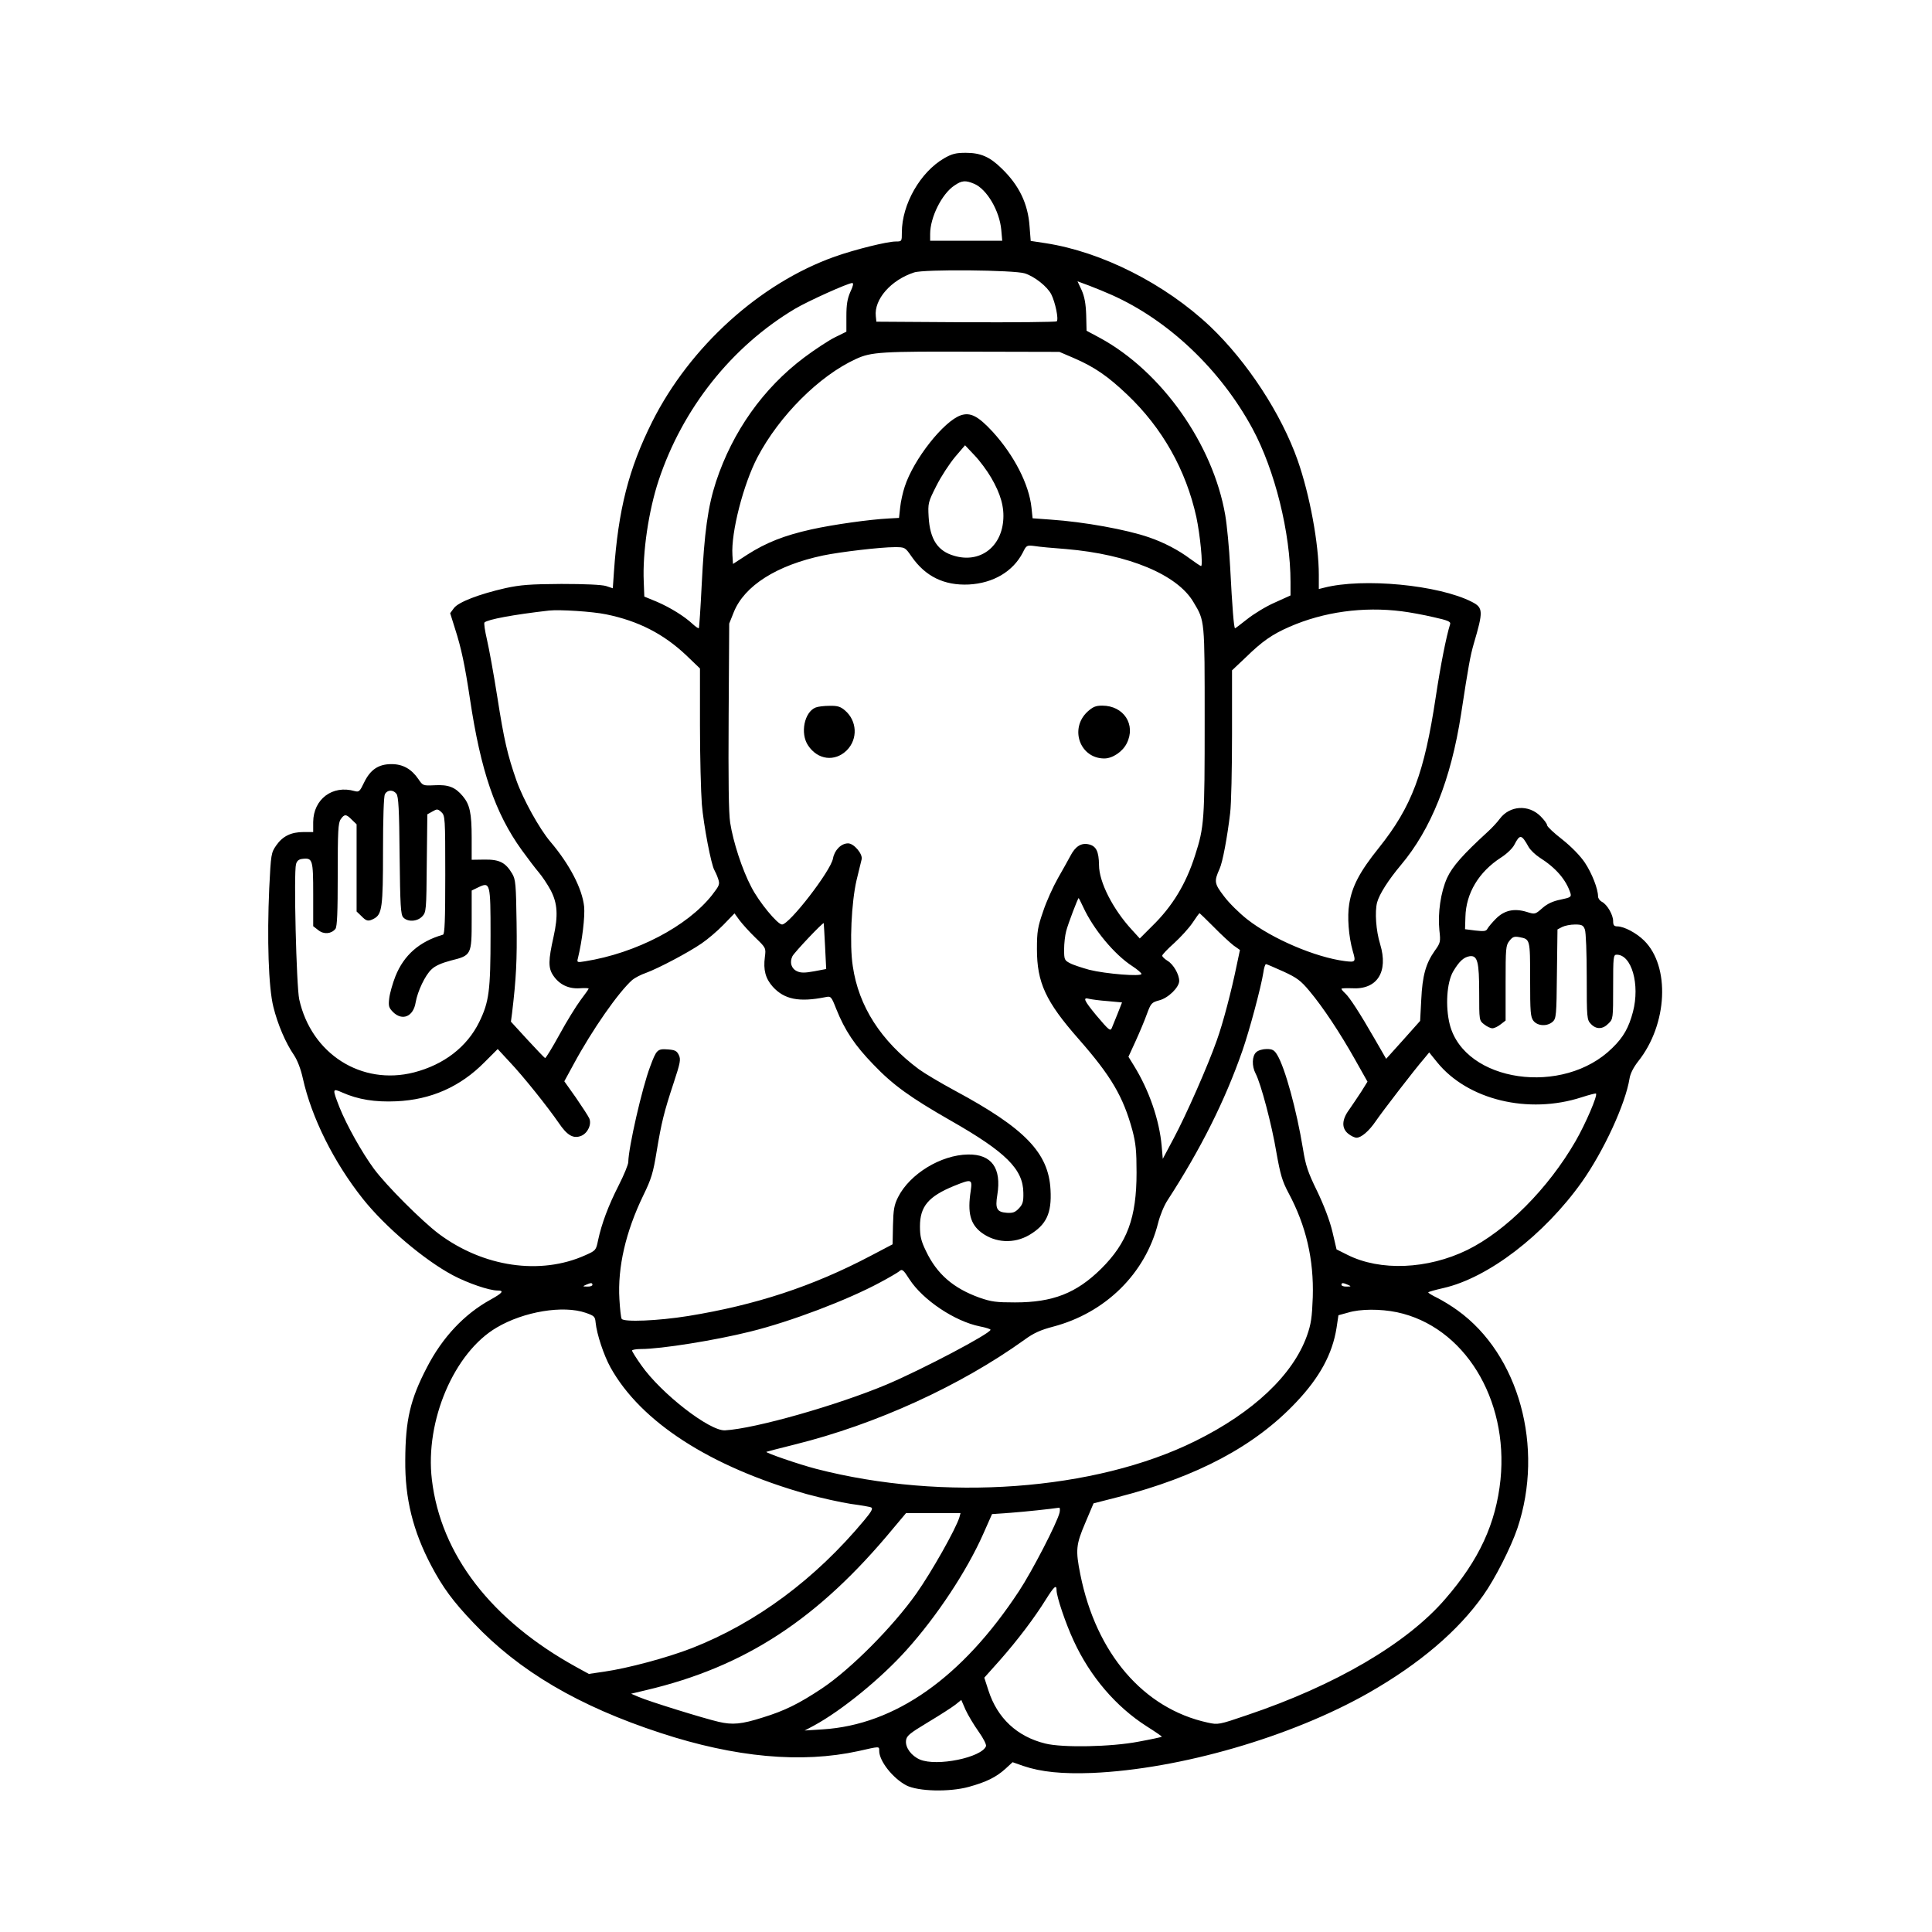 <?xml version="1.0" standalone="no"?>
<!DOCTYPE svg PUBLIC "-//W3C//DTD SVG 20010904//EN"
 "http://www.w3.org/TR/2001/REC-SVG-20010904/DTD/svg10.dtd">
<svg version="1.0" xmlns="http://www.w3.org/2000/svg"
 width="1024pt" height="1024pt" viewBox="0 0 1024 1024"
 preserveAspectRatio="xMidYMid meet">
<g transform="translate(0,1024) scale(0.1,-0.1)"
fill="#000000" stroke="none">
<path d="M5004 9401 c-126 -73 -224 -244 -224 -393 0 -47 0 -48 -32 -48 -46 0
-215 -42 -323 -80 -397 -141 -768 -477 -968 -875 -125 -250 -180 -466 -203
-796 l-6 -87 -36 12 c-23 7 -113 11 -237 11 -166 -1 -216 -5 -295 -22 -141
-32 -250 -74 -274 -106 l-20 -27 26 -83 c33 -102 52 -193 79 -372 57 -380 133
-604 274 -800 32 -44 72 -97 90 -118 18 -21 47 -64 64 -96 36 -69 40 -133 15
-246 -28 -125 -29 -165 -2 -205 32 -48 81 -72 141 -68 26 2 47 1 47 -2 0 -3
-20 -30 -43 -61 -23 -31 -74 -113 -112 -183 -38 -69 -72 -125 -76 -124 -4 2
-46 46 -94 98 l-87 95 6 45 c22 184 27 281 24 479 -3 204 -5 229 -23 260 -35
59 -67 76 -146 75 l-69 -1 0 116 c0 132 -10 177 -47 221 -40 48 -76 62 -149
58 -62 -3 -63 -2 -86 32 -37 54 -82 80 -143 80 -69 0 -112 -29 -145 -97 -23
-48 -27 -52 -50 -46 -118 34 -219 -43 -220 -164 l0 -53 -51 0 c-66 0 -111 -22
-145 -71 -27 -39 -28 -46 -37 -227 -12 -268 -4 -526 22 -629 23 -93 65 -191
109 -255 18 -27 36 -73 47 -123 46 -208 164 -445 319 -640 118 -148 324 -323
476 -404 79 -42 193 -81 237 -81 37 0 27 -13 -38 -49 -138 -76 -254 -199 -336
-358 -89 -171 -114 -279 -115 -492 -2 -204 41 -376 138 -560 61 -115 115 -189
224 -303 241 -255 557 -441 991 -583 396 -130 747 -162 1049 -96 115 26 110
26 110 1 0 -54 72 -145 144 -183 63 -32 227 -36 330 -8 94 26 145 51 195 96
l38 35 57 -20 c94 -32 207 -43 365 -37 465 20 1055 191 1466 425 268 153 474
328 607 517 62 87 147 255 181 356 143 428 8 920 -318 1154 -33 24 -81 53
-107 66 -27 13 -48 26 -48 29 0 3 36 13 80 23 238 54 534 281 734 562 116 164
231 413 253 549 4 26 21 59 46 91 156 196 170 503 31 640 -42 41 -105 74 -141
75 -18 0 -23 6 -23 28 0 33 -31 87 -59 102 -12 6 -21 19 -21 29 0 39 -32 122
-70 179 -25 37 -71 84 -120 123 -44 34 -80 68 -80 75 0 8 -16 29 -35 48 -63
63 -163 57 -216 -14 -13 -18 -42 -49 -64 -69 -130 -119 -187 -183 -215 -244
-34 -75 -50 -187 -41 -277 7 -62 6 -67 -25 -110 -47 -67 -65 -131 -71 -258
l-6 -113 -90 -101 -90 -100 -60 104 c-81 141 -134 222 -157 243 -11 10 -20 21
-20 24 0 3 24 4 54 3 135 -9 196 86 151 234 -22 71 -29 172 -16 221 12 44 59
118 126 198 160 190 265 452 319 800 40 262 49 309 67 372 51 173 51 192 -10
223 -176 90 -577 128 -783 75 l-28 -7 0 75 c0 165 -48 424 -112 607 -87 247
-267 522 -463 709 -240 227 -575 396 -873 442 l-79 12 -6 76 c-8 120 -55 219
-149 309 -62 61 -111 82 -189 82 -52 0 -73 -5 -115 -29z m159 -135 c67 -28
135 -143 144 -245 l5 -57 -191 0 -191 0 0 36 c0 88 62 213 129 257 39 27 59
28 104 9z m269 -475 c52 -17 118 -69 140 -111 21 -42 40 -132 29 -143 -4 -4
-221 -6 -482 -5 l-474 3 -3 29 c-10 89 80 192 203 232 53 18 532 13 587 -5z
m460 -114 c301 -134 577 -396 746 -708 119 -220 202 -554 202 -814 l0 -71 -84
-38 c-46 -20 -111 -60 -145 -87 -34 -27 -63 -49 -65 -49 -6 0 -15 111 -26 325
-5 99 -17 223 -26 275 -65 376 -337 761 -664 939 l-71 38 -2 84 c-2 60 -9 97
-24 131 l-22 47 62 -23 c34 -13 88 -35 119 -49z m-1385 16 c-16 -37 -21 -67
-21 -129 l0 -82 -61 -30 c-34 -17 -107 -65 -163 -107 -217 -163 -379 -392
-467 -658 -43 -132 -62 -268 -76 -549 -6 -123 -13 -225 -15 -227 -2 -3 -17 7
-32 21 -45 42 -118 87 -189 118 l-68 28 -3 79 c-7 156 26 377 79 537 127 382
387 709 722 909 69 41 282 137 304 137 8 0 5 -16 -10 -47z m1185 -351 c109
-47 180 -96 283 -194 186 -177 311 -399 366 -649 20 -94 36 -259 25 -259 -4 0
-30 18 -59 39 -60 45 -138 86 -217 113 -118 41 -344 82 -521 94 l-96 7 -6 57
c-13 123 -92 277 -206 402 -76 82 -117 104 -168 87 -90 -30 -251 -233 -298
-379 -10 -30 -21 -79 -24 -110 l-6 -55 -55 -3 c-99 -5 -293 -32 -410 -58 -144
-32 -239 -70 -338 -133 l-77 -50 -3 47 c-8 119 58 376 133 519 116 220 327
431 521 520 82 38 136 41 639 39 l440 -1 77 -33z m-439 -633 c51 -87 71 -158
64 -231 -13 -142 -127 -223 -259 -184 -88 25 -129 87 -136 206 -4 73 -3 78 41
165 25 50 70 118 99 153 l53 62 50 -53 c28 -29 67 -82 88 -118z m397 -379
c332 -28 591 -136 676 -282 60 -100 59 -90 59 -628 0 -528 -2 -562 -51 -714
-48 -151 -120 -270 -228 -375 l-65 -65 -41 45 c-101 109 -175 254 -175 344 -1
73 -15 101 -55 110 -39 9 -71 -11 -97 -62 -11 -21 -41 -74 -66 -118 -25 -44
-61 -123 -78 -175 -29 -83 -33 -108 -33 -200 0 -178 46 -278 221 -477 173
-197 236 -305 285 -484 18 -69 22 -109 22 -224 0 -239 -49 -372 -188 -510
-131 -129 -255 -178 -456 -178 -98 0 -125 3 -188 25 -139 50 -226 125 -284
247 -26 53 -32 79 -32 131 0 106 45 159 182 215 92 37 96 36 87 -27 -18 -117
-2 -176 57 -221 74 -55 172 -60 253 -13 91 54 120 115 113 240 -10 196 -136
326 -508 526 -74 40 -160 91 -190 113 -201 150 -319 333 -350 546 -18 117 -7
340 20 456 12 50 24 99 27 111 6 28 -41 84 -72 84 -37 0 -72 -36 -80 -80 -11
-65 -231 -350 -270 -350 -24 0 -123 120 -163 199 -48 91 -96 238 -112 341 -8
52 -10 225 -8 565 l3 490 24 60 c56 140 227 249 474 301 92 19 305 44 378 44
55 0 56 0 90 -49 74 -107 174 -155 304 -149 130 7 234 69 286 169 19 39 21 40
62 35 23 -4 98 -11 167 -16z m-2438 -346 c172 -35 305 -104 424 -216 l74 -71
0 -301 c0 -165 5 -354 10 -419 9 -110 50 -324 67 -350 4 -7 13 -26 19 -44 10
-30 8 -35 -32 -87 -131 -166 -403 -308 -673 -351 -42 -7 -44 -6 -38 16 23 94
38 221 33 274 -10 95 -77 224 -179 344 -57 67 -144 223 -180 325 -47 135 -65
211 -101 441 -19 121 -44 258 -55 305 -11 47 -17 88 -13 91 18 16 150 41 342
63 57 6 230 -5 302 -20z m4218 16 c41 -5 117 -19 168 -31 77 -17 92 -24 88
-37 -21 -67 -51 -220 -76 -385 -61 -405 -127 -582 -302 -801 -102 -127 -142
-204 -157 -298 -11 -66 -3 -172 19 -249 17 -58 15 -60 -42 -53 -155 20 -384
117 -517 221 -41 32 -97 87 -123 122 -52 68 -54 79 -24 146 16 34 41 168 56
295 6 46 10 236 10 421 l0 336 73 69 c87 85 140 122 232 162 181 79 390 108
595 82z m-5329 -967 c11 -13 15 -82 17 -327 3 -266 6 -314 19 -328 23 -26 75
-23 101 5 21 22 22 32 24 282 l3 259 27 15 c24 14 28 14 47 -3 20 -19 21 -28
21 -333 0 -242 -3 -314 -12 -317 -125 -36 -207 -108 -252 -220 -15 -38 -30
-91 -33 -117 -5 -42 -2 -50 20 -73 50 -49 108 -24 120 51 10 58 50 144 84 175
19 19 54 34 103 47 109 27 110 30 110 217 l0 154 35 17 c63 30 65 24 65 -251
0 -299 -8 -356 -60 -463 -65 -132 -187 -226 -346 -267 -278 -71 -544 98 -608
387 -15 68 -30 672 -17 717 5 18 15 26 35 28 53 6 56 -5 56 -188 l0 -169 27
-21 c30 -24 69 -20 91 7 9 13 12 86 12 288 0 229 2 274 16 293 19 28 29 28 59
-3 l25 -24 0 -231 0 -231 25 -24 c27 -28 37 -30 67 -14 43 23 48 61 48 359 0
175 4 289 10 301 13 23 43 25 61 2z m6001 -282 c9 -16 35 -41 58 -56 87 -55
141 -118 164 -190 5 -19 0 -22 -52 -33 -41 -8 -71 -22 -97 -45 -39 -34 -39
-34 -84 -20 -66 20 -118 8 -162 -36 -20 -20 -40 -44 -45 -53 -7 -14 -18 -15
-64 -10 l-55 7 2 65 c3 126 71 239 189 315 30 19 61 49 70 67 30 58 38 57 76
-11z m-2361 -318 c54 -118 166 -253 261 -314 26 -17 48 -36 48 -41 0 -15 -189
0 -277 22 -39 11 -86 26 -102 35 -29 15 -31 19 -31 73 0 31 5 75 11 97 10 39
62 175 66 175 1 0 12 -21 24 -47z m-1737 -163 c56 -54 56 -55 50 -102 -9 -69
3 -114 42 -158 61 -67 139 -83 279 -55 29 6 31 4 57 -62 46 -115 99 -194 197
-295 104 -109 196 -175 411 -298 291 -166 383 -257 384 -382 1 -47 -3 -61 -24
-83 -20 -21 -32 -25 -64 -23 -53 4 -62 22 -50 95 23 142 -30 216 -155 214
-144 -2 -309 -103 -371 -226 -21 -42 -25 -66 -27 -150 l-2 -100 -118 -62
c-306 -161 -608 -260 -965 -318 -162 -26 -342 -33 -353 -15 -4 6 -9 53 -12
104 -10 169 33 357 127 551 42 86 52 119 70 230 26 156 39 210 91 367 35 106
38 123 27 146 -11 23 -21 27 -59 30 -55 4 -60 -2 -93 -91 -43 -113 -115 -430
-116 -506 0 -13 -23 -69 -51 -124 -55 -108 -90 -202 -109 -290 -11 -54 -12
-55 -68 -80 -238 -107 -540 -63 -777 114 -91 69 -277 255 -343 344 -64 87
-145 232 -183 327 -38 98 -38 101 14 78 85 -38 175 -52 287 -47 184 8 340 77
469 208 l69 69 62 -67 c75 -79 203 -240 261 -324 45 -67 78 -86 120 -69 35 15
56 62 42 93 -6 13 -38 62 -71 110 l-61 86 49 90 c100 185 238 382 311 447 13
11 47 29 74 38 65 24 223 107 294 156 31 21 83 65 115 98 l59 61 27 -37 c15
-20 53 -62 84 -92z m2429 57 c39 -40 87 -84 105 -98 l34 -24 -17 -80 c-28
-137 -73 -309 -106 -400 -46 -131 -162 -395 -228 -518 l-58 -109 -6 69 c-12
136 -66 294 -147 425 l-29 47 38 83 c21 46 48 110 60 144 21 57 25 61 65 72
48 12 106 69 106 103 0 35 -31 88 -61 106 -16 10 -29 22 -29 28 0 5 28 35 63
66 34 31 78 79 97 107 19 29 36 52 38 52 1 0 35 -33 75 -73z m-2060 -102 l6
-121 -64 -12 c-49 -9 -70 -9 -90 0 -31 14 -41 47 -25 80 11 21 162 181 166
175 0 -1 4 -56 7 -122z m4027 89 c6 -14 10 -127 10 -252 0 -218 1 -227 22
-249 28 -30 63 -29 93 2 25 24 25 27 25 195 0 159 1 170 19 170 79 0 124 -158
86 -303 -22 -83 -50 -134 -109 -191 -260 -258 -783 -182 -862 124 -24 96 -16
222 18 281 32 54 56 76 88 81 41 5 50 -29 50 -194 0 -146 0 -147 26 -167 15
-12 34 -21 44 -21 10 0 29 9 44 21 l26 20 0 198 c0 185 1 200 20 224 17 22 26
25 53 20 57 -11 57 -9 57 -223 0 -177 2 -200 18 -221 23 -28 73 -30 102 -4 18
17 20 33 22 254 l3 235 25 13 c14 7 44 13 68 13 36 0 44 -4 52 -26z m-1598
-223 c72 -33 93 -49 138 -103 72 -86 161 -220 241 -362 l67 -119 -33 -53 c-19
-29 -48 -72 -64 -95 -40 -54 -41 -99 -5 -128 15 -12 34 -21 44 -21 25 0 66 35
102 88 34 50 207 275 255 330 l28 34 42 -52 c162 -200 484 -277 765 -186 40
13 75 22 77 20 10 -9 -55 -160 -108 -252 -146 -253 -369 -476 -574 -577 -211
-103 -462 -113 -635 -26 l-58 29 -22 94 c-14 59 -45 140 -81 215 -49 100 -61
136 -75 224 -34 207 -95 429 -136 497 -16 27 -26 32 -57 32 -20 0 -45 -7 -55
-17 -22 -20 -24 -73 -3 -113 28 -53 86 -272 110 -417 21 -118 31 -153 64 -215
94 -175 135 -354 129 -553 -4 -108 -9 -143 -31 -205 -74 -207 -284 -406 -592
-558 -531 -263 -1334 -322 -2010 -147 -89 23 -269 85 -263 90 2 1 70 19 151
39 431 107 877 311 1217 555 49 36 86 52 150 69 279 73 491 282 558 549 10 40
32 94 50 121 177 273 305 529 397 793 38 109 99 338 111 414 3 25 10 45 14 45
4 0 45 -18 92 -39z m-931 -157 l76 -7 -24 -61 c-13 -33 -27 -67 -30 -74 -8
-19 -15 -13 -82 66 -66 80 -74 98 -38 88 12 -3 56 -9 98 -12z m-1051 -1474
c71 -110 240 -223 373 -250 31 -6 57 -14 57 -18 -1 -20 -359 -209 -550 -290
-262 -110 -697 -234 -857 -243 -81 -5 -339 195 -444 345 -27 38 -49 73 -49 78
0 4 22 8 48 8 105 0 393 46 577 92 216 53 517 168 688 260 51 27 96 54 102 59
16 15 22 11 55 -41z m-1680 -30 c0 -5 -12 -10 -27 -9 -25 0 -26 1 -8 9 27 12
35 12 35 0z m4005 0 c18 -8 17 -9 -7 -9 -16 -1 -28 4 -28 9 0 12 8 12 35 0z
m-4041 -148 c46 -16 50 -20 53 -52 6 -61 43 -173 79 -238 161 -289 528 -526
1040 -671 77 -21 182 -44 234 -52 52 -7 101 -15 108 -19 10 -5 0 -23 -36 -66
-261 -314 -573 -545 -914 -679 -131 -51 -340 -107 -465 -125 l-82 -12 -64 35
c-453 249 -721 597 -768 995 -37 311 118 674 344 806 144 85 352 119 471 78z
m4300 3 c355 -75 592 -458 549 -887 -24 -232 -113 -426 -293 -633 -203 -236
-583 -458 -1049 -615 -152 -52 -155 -52 -210 -40 -340 74 -591 366 -675 785
-26 130 -23 158 26 273 l44 104 129 33 c421 108 727 271 946 504 123 130 191
254 213 393 l10 67 51 14 c65 20 172 20 259 2z m-1788 -1062 c-13 -54 -145
-310 -215 -416 -301 -458 -656 -709 -1041 -733 l-95 -6 49 26 c149 81 358 252
492 402 160 178 318 417 405 613 l47 106 99 7 c79 6 211 20 257 27 4 0 5 -11
2 -26z m-531 -25 c-19 -62 -147 -289 -228 -404 -126 -178 -349 -402 -502 -504
-121 -80 -195 -117 -312 -153 -113 -36 -161 -40 -234 -23 -78 18 -369 108
-424 132 l-40 17 80 19 c526 124 913 378 1309 857 l68 81 145 0 144 0 -6 -22z
m515 -387 c0 -33 48 -176 91 -268 87 -189 224 -349 387 -453 46 -29 82 -54 80
-55 -2 -2 -57 -14 -123 -26 -144 -28 -404 -33 -495 -10 -150 37 -254 135 -301
281 l-22 68 83 93 c96 109 184 226 243 321 44 70 57 82 57 49z m-413 -749 c25
-35 42 -69 39 -77 -23 -60 -260 -109 -350 -71 -45 19 -78 63 -74 100 3 26 16
37 117 98 62 37 127 79 145 93 l31 25 23 -53 c13 -28 44 -80 69 -115z"/>
<path d="M4323 6490 c-60 -24 -83 -137 -40 -201 51 -77 142 -88 205 -26 60 60
55 157 -10 212 -23 20 -40 25 -81 24 -29 0 -62 -4 -74 -9z"/>
<path d="M5764 6468 c-97 -90 -40 -248 89 -248 44 0 97 36 119 80 50 99 -16
200 -130 200 -34 0 -49 -6 -78 -32z"/>
</g>
</svg>
